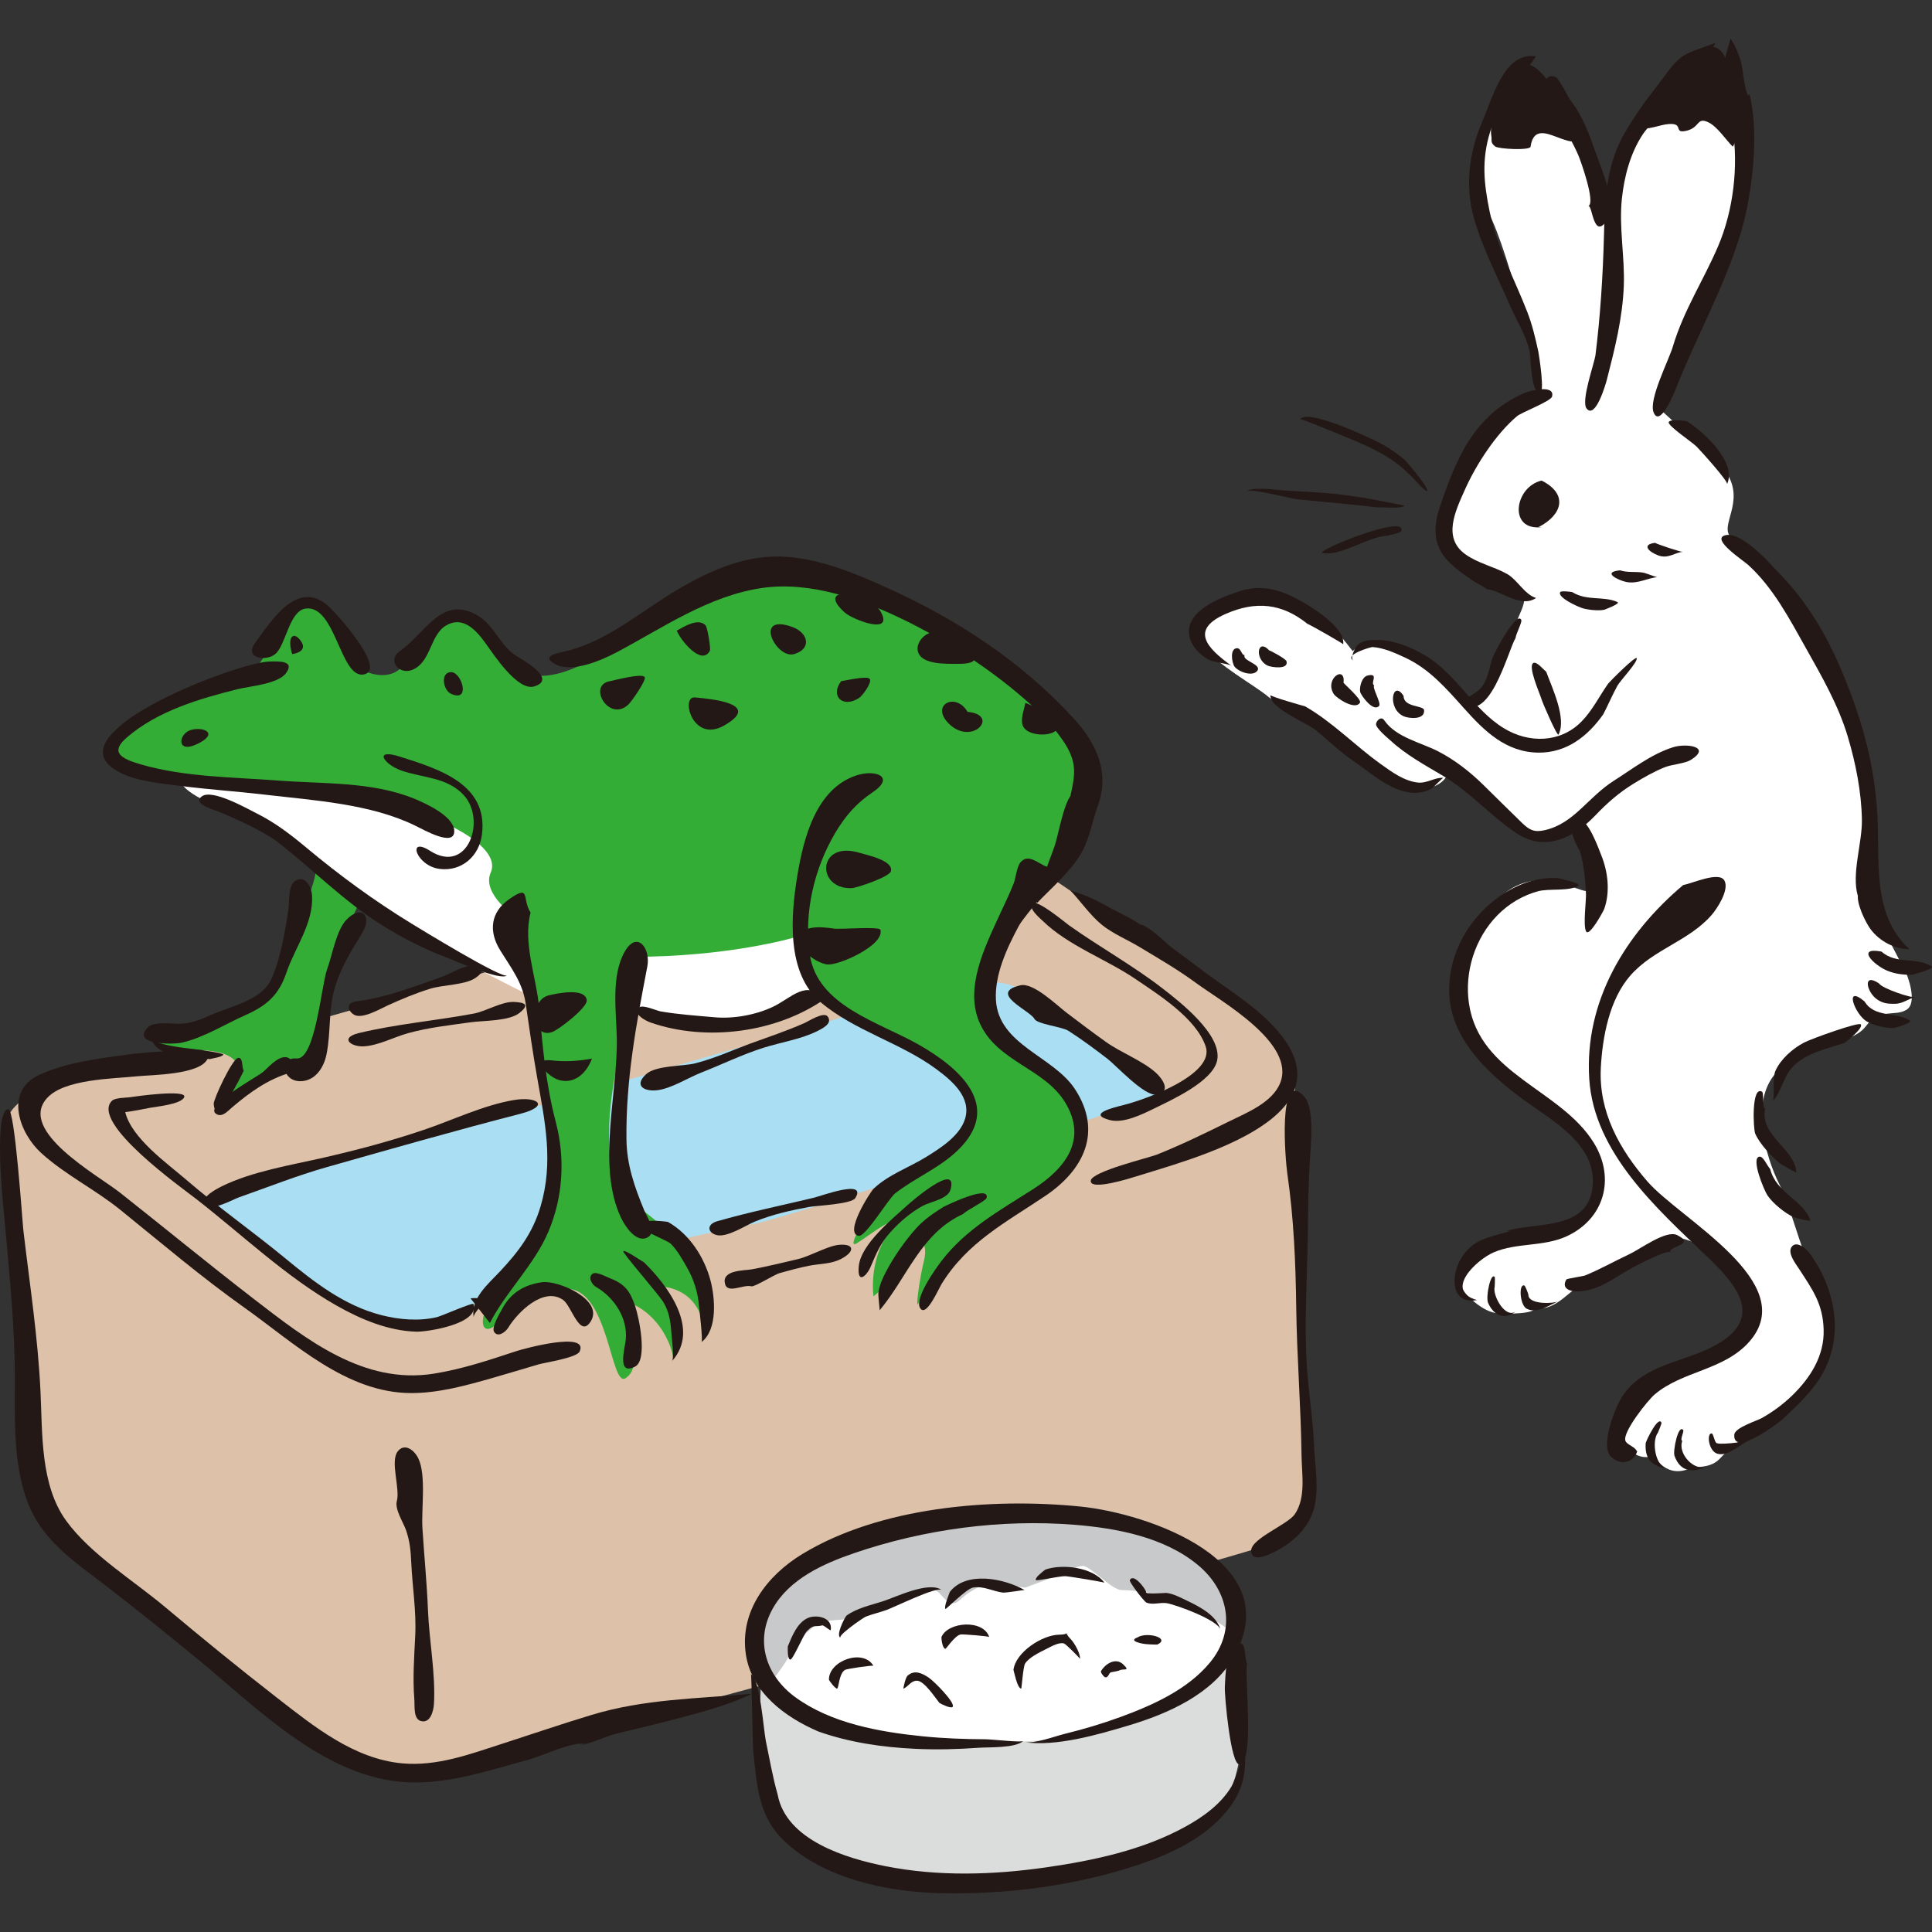 <?xml version="1.0" encoding="iso-8859-1"?>
<!-- Generator: Adobe Illustrator 21.1.0, SVG Export Plug-In . SVG Version: 6.00 Build 0)  -->
<svg version="1.1" id="_x31_" xmlns="http://www.w3.org/2000/svg" xmlns:xlink="http://www.w3.org/1999/xlink" x="0px" y="0px"
	 viewBox="0 0 512 512" style="enable-background:new 0 0 512 512;" xml:space="preserve">
<rect x="0" y="0" width="512" height="512" fill="#333333" stroke="none"/>
<g>
	<path style="fill:#DDC1A8;" d="M59.854,277.178c-4.467,1.276-44.43,7.485-51.045,12.123c-6.615,4.638-8.295,7.019-7.657,15.314
		c0.638,8.295,4.466,82.31,8.933,90.605c4.466,8.295,63.168,61.892,80.396,68.911c17.228,7.019,29.989,5.743,43.388,1.276
		c13.399-4.466,204.181-54.874,208.009-58.064c3.828-3.19,5.742-16.59,5.104-24.246c-0.638-7.657-4.467-88.053-3.828-93.796
		c0.638-5.743-3.828-14.037-3.828-14.037s-61.308-43.83-65.083-45.303s-29.989-6.381-35.094-3.828
		c-5.104,2.552-111.661,31.903-114.213,32.541C122.385,259.312,59.854,277.178,59.854,277.178z"/>
	<path style="fill:#AADEF2;" d="M59.854,321.842c-5.511-2.678-4.467-3.828,1.914-5.743c6.381-1.914,82.948-23.608,82.948-23.608
		s70.187-20.418,76.568-22.332c6.381-1.914,37.646-15.314,49.769-7.657c12.123,7.657,36.37,28.075,36.37,28.075
		s-102.09,33.179-107.833,33.818c-5.743,0.638-45.303,10.209-49.131,11.485c-3.828,1.276-26.161,11.485-31.903,14.038
		c-5.743,2.552-9.571,3.19-17.866,0c-8.295-3.19-19.142-10.847-21.056-12.123C77.72,336.518,59.854,321.842,59.854,321.842z"/>
	<path style="fill:#34AD37;" d="M47.731,206.353c-8.295-1.276-17.866-1.276-19.142-6.381c-1.276-5.105,3.19-8.295,9.571-10.847
		c6.381-2.552,28.713-10.847,28.713-10.847s3.828-4.467,6.381-10.209c2.552-5.743,5.743-10.847,9.571-8.295
		c3.828,2.552,8.933,15.314,12.123,17.228s9.571,3.828,12.761-1.914s12.123-14.676,16.59-10.847
		c4.466,3.828,10.209,12.123,14.675,14.038c4.466,1.914,11.485,0.638,20.418-5.105c8.933-5.743,38.284-25.523,49.769-22.332
		c11.485,3.19,32.541,7.019,58.064,26.799c25.523,19.78,23.608,25.523,19.142,37.008c-4.466,11.485-10.209,17.228-12.123,19.78
		c-1.914,2.552-18.504,21.056-13.399,32.541c5.105,11.485,15.314,16.59,20.418,21.056c5.104,4.466,6.739,13.252,1.276,21.056
		c-5.463,7.804-20.418,12.123-25.522,18.504c-5.105,6.381-12.123,13.399-13.399,17.228c-1.276,3.828,0-5.742,1.276-10.847
		c1.276-5.105-1.914-8.295-5.105-1.276c-3.19,7.019-8.295,10.847-8.295,10.847s-1.373-8.989,3.828-16.59
		c5.202-7.601-5.105,0.638-8.295,2.552c-3.19,1.914,3.828-9.571,3.828-9.571s8.295-8.295,17.228-12.761
		c8.933-4.466,11.485-12.123,8.933-17.228c-2.552-5.104-15.952-13.399-26.799-18.504c-10.847-5.105-17.228-13.399-18.504-17.228
		c-1.276-3.828-21.694,11.485-30.627,8.295c-8.933-3.19-9.571-7.019-11.485-2.552c-1.914,4.466-15.314,46.579-3.19,57.426
		c12.123,10.847,22.97,14.037,20.418,37.008c-0.638-13.399-11.485-13.399-11.485-13.399s6.381,11.485,3.19,19.142
		c-1.914-9.571-8.933-14.037-11.485-14.675c0.638,12.123,2.552,17.228-1.276,19.78c-3.828,2.552-4.466-22.332-14.675-23.608
		c-10.209-1.276-15.952,6.381-19.78,9.571c-3.828,3.19-5.104-1.914,0-8.295c5.105-6.381,14.037-10.209,14.037-21.056
		c0-10.847,0.638-24.884-1.914-41.474c-2.552-16.59-6.381-28.075-6.381-28.075s-11.485-11.485-13.399-13.399
		s-24.246-8.295-24.246-8.295s-5.743,10.847-8.295,18.504c-2.552,7.657-5.104,29.351-8.295,32.541
		c-3.19,3.19-8.295,1.276-8.295,1.276s-13.311,8.191-15.313,10.209c-2.003,2.018,3.791-6.371,3.828-9.571
		c0.038-3.2-3.273-4.617-7.657-5.105c-4.384-0.487-19.142-1.276-11.485-2.552c7.657-1.276,25.431-7.401,28.713-12.761
		c3.282-5.36,7.019-19.78,8.933-24.885c1.914-5.104,4.466-12.123-0.638-17.228C75.806,215.924,47.731,206.353,47.731,206.353z"/>
	<path style="fill:#FFFFFF;" d="M76.444,209.543c9.571,0.638,26.161,3.19,35.732,6.381c9.571,3.19,20.418,9.571,17.866,15.314
		c-2.552,5.743,7.019,12.123,7.019,12.123l1.914,19.78c0,0-20.418-10.209-30.627-16.59c-10.209-6.381-26.799-19.78-33.817-24.247
		c-7.019-4.466-9.571-6.381-17.228-8.933c-7.657-2.552-13.399-8.295-5.743-7.019S76.444,209.543,76.444,209.543z"/>
	<path style="fill:#FFFFFF;" d="M167.687,253.569c0,0-3.19,12.123,0,14.037c3.19,1.914,19.78,4.466,29.351,3.828
		c9.571-0.638,19.78-6.381,19.78-8.295c0-1.914-3.828-3.19-5.104-8.933c-1.276-5.743-1.276-5.743-1.276-5.743
		S193.21,253.569,167.687,253.569z"/>
	<path style="fill:#FFFFFF;" d="M424.827,54.493c-1.914-7.657-17.84-46.442-24.885-34.455c-6.381,16.59-12.123,23.608-5.743,35.732
		c6.381,12.123,14.037,47.217,14.037,47.217s-7.657,1.914-13.399,10.847c-0.919,1.43-14.516,26.017-12.123,29.351
		c7.778,10.837,11.365,6.403,17.866,10.847s1.914,7.019,0,14.676c-1.914,7.657-6.43,18.747-10.209,17.866
		s-21.056-23.608-31.903-14.037c-8.295-10.847-15.952-17.228-27.437-14.038c-11.485,3.19-15.952,7.657-12.123,12.761
		c3.828,5.105,13.399,10.209,17.228,13.399c3.828,3.19,10.847,5.104,13.399,7.019c2.552,1.914,9.571,10.847,15.952,14.676
		c6.381,3.828,15.313,3.828,17.866-0.638c9.712,2.261,11.485,12.761,21.056,14.676c9.571,1.914,13.399-1.276,13.399-1.276
		s3.828,10.847,3.828,15.952c0,5.104-14.676-10.209-26.799,5.743c-12.123,15.952-10.209,26.161-2.552,35.732
		c7.657,9.571,19.142,12.761,26.799,25.523c7.657,12.761,4.466,20.418-1.914,22.332c-6.381,1.914-18.393,2.171-24.246,5.743
		c-5.853,3.572-8.295,8.933-3.828,13.399c4.466,4.466,7.657,4.466,7.657,4.466s8.933,0.638,10.209-1.276
		c5.743,0.638,8.933-5.104,13.399-7.019c4.467-1.914,20.418-12.761,25.523-11.485c5.104,1.276,14.676,7.019,15.952,12.761
		c1.276,5.742,5.743,8.295-2.552,14.037c-8.295,5.743-17.866,7.657-21.694,10.847s-13.399,9.571-8.295,15.952
		c5.105,6.381,8.933,3.828,8.933,3.828s3.415,6.746,10.209,3.19c7.019,0,7.019-2.552,9.571-4.466
		c2.552-1.914,5.743-5.743,14.038-10.847c8.295-5.105,15.313-17.228,9.571-31.903c-5.742-14.676-7.019-21.694-10.209-28.075
		c-3.19-6.381-7.96-21.449-0.638-29.351c7.322-7.902,19.78-7.019,23.608-12.123c3.828-5.105,7.657-2.552,10.847-4.466
		c3.19-1.914,0-9.571,0-9.571l-9.571-18.504c0,0,2.552-21.056-0.638-36.37c-3.19-15.314-15.314-38.922-21.694-46.579
		c-6.381-7.657-14.037-11.485-15.314-15.314c-1.276-3.828,5.743-10.847-3.19-19.142c-8.933-8.295-15.314-14.037-15.314-14.037
		s17.866-29.989,20.418-47.855c2.552-17.866,7.019-36.37-2.552-40.198c-9.571-3.828-11.485,0-19.142,8.295
		c-7.657,8.295-10.209,28.075-10.209,28.075L424.827,54.493z"/>
	<path style="fill:#DBDCDC;" d="M202.143,441.16c-0.742,4.45-1.914,29.989,1.914,37.646c3.828,7.657,8.295,20.418,45.303,20.418
		c37.008,0,68.911-11.485,74.654-20.418c5.742-8.933,5.742-25.523,5.742-25.523s-1.914-28.713-3.19-30.627
		c-1.276-1.914-8.295-9.571-24.884-12.761c-16.59-3.19-72.739,4.466-72.739,4.466S203.419,433.504,202.143,441.16z"/>
	<path style="fill:#C8C9CA;" d="M214.904,449.455c0,0-14.037-2.552-15.952-10.209c-1.914-7.657,3.19-21.056,24.885-29.351
		c21.694-8.295,46.579-14.037,69.549-9.571c22.97,4.466,32.541,17.228,33.818,25.523c1.276,8.295-13.399,14.037-13.399,14.037
		L214.904,449.455z"/>
	<path style="fill:#FFFFFF;" d="M205.971,449.455c-3.828-3.19,1.276-6.381,3.19-10.847c1.914-4.466,8.295-8.933,8.295-8.933
		l7.657-0.638l11.485-3.828c0,0,8.739-3.793,10.847-3.828s3.68,5.748,7.019,2.552c3.339-3.195,7.657-4.467,7.657-4.467l9.571,1.276
		l10.209-3.828c0,0,3.19-1.914,5.104-1.914c1.914,0,7.657,6.381,10.209,6.381c2.552,0,7.019,0.638,7.019,0.638l2.552,1.914
		c0,0,12.761,3.828,16.59,6.381c3.828,2.552,5.104,4.466,1.276,8.933c-3.828,4.467-15.952,21.694-56.788,22.332
		c-25.523-0.638-36.37-1.914-43.388-3.828C217.456,455.836,205.971,449.455,205.971,449.455z"/>
	<g>
		<path style="fill:#231815;" d="M110.231,218.9c1.884,0.889,10.342,5.807,10.149,1.243c-0.167-3.946-7.885-7.392-10.815-8.569
			c-11.13-4.471-23.978-3.815-35.752-4.714c-12.105-0.924-24.678-0.889-36.44-4.27c-5.576-1.603-8.193-3.321-3.741-7.167
			c8.076-6.975,19.212-10.268,29.35-12.791c3.182-0.792,10.686-1.342,12.811-4.239c2.419-3.296-1.713-3.169-4.552-3.069
			c-8.279,0.293-55.524,18.085-41.331,28.276c4.692,3.369,12.183,3.932,17.704,4.651c7.495,0.977,15.048,1.454,22.554,2.338
			C83.199,212.125,98.319,212.999,110.231,218.9z"/>
		<path style="fill:#231815;" d="M105.919,172.573c-3.345,2.436-0.198,6.296,3.242,4.985c5.084-1.938,4.73-9.204,8.995-11.76
			c4.634-2.777,8.148,1.382,10.601,4.779c2.014,2.789,8.429,12.698,12.833,11.324c6.23-1.943-3.078-6.986-4.914-8.176
			c-4.186-2.712-5.661-7.882-9.871-10.471C117.122,157.299,112.663,167.998,105.919,172.573z"/>
		<path style="fill:#231815;" d="M67.59,170.398c-2.972,4.02,2.842,5.007,5.356,2.932c2.825-2.332,3.694-11.438,8.019-12.046
			c7.993-1.123,9.219,18.731,15.481,17.445c6.241-1.281-7.626-16.73-9.998-18.602C78.456,153.82,71.842,164.67,67.59,170.398z"/>
		<path style="fill:#231815;" d="M163.467,172.843c12.335-6.555,24.348-14.958,38.511-17.025c12.753-1.86,26.577,3.04,37.913,8.615
			c11.015,5.417,22.036,12.53,31.313,20.562c3.847,3.331,7.618,7.033,10.487,11.255c3.812,5.608,3.307,8.813,1.972,14.716
			c0.191-0.224,0.373-0.456,0.544-0.695c-2.427,2.458-3.647,11.019-4.889,14.417c-1.759,4.813-3.734,9.668-4.606,14.742
			c4.171-4.395,9.847-9.127,12.496-14.576c1.627-3.348,2.417-7.662,3.691-11.178c3.182-8.784-0.058-16.345-6.22-23.12
			c-13.715-15.077-30.877-26.307-49.357-34.679c-8.279-3.751-17.278-7.525-26.442-8.28c-10.617-0.876-19.947,3.206-28.944,8.436
			c-9.601,5.582-17.971,13.211-28.845,16.252c-2.474,0.692-8.368,1.344-3.956,3.719C151.675,178.45,159.533,174.911,163.467,172.843
			z"/>
		<path style="fill:#231815;" d="M172.415,270.984c14.897,5.174,33.538,2.632,46.218-6.293c-5.009-5.258-8.855-0.219-13.81,2.128
			c-4.538,2.149-10.41,3.212-15.395,2.773c-4.667-0.411-9.729-0.758-14.336-1.555c-1.068-0.185-4.789-1.891-5.71-1.052
			C167.504,268.697,171.153,270.533,172.415,270.984z"/>
		<path style="fill:#231815;" d="M243.396,276.8c-10.504-5.968-26.772-10.198-28.792-23.822
			c-1.626-10.962,1.128-22.757,6.726-32.225c2.629-4.446,5.604-7.898,9.905-10.771c6.109-4.081,0.848-6.189-4.299-4.485
			c-10.786,3.571-14.035,16.841-15.663,26.739c-1.747,10.623-2.886,25.647,6.198,33.349c8.966,7.602,21.159,10.724,30.629,17.72
			c4.132,3.053,9.369,7.433,7.66,13.16c-1.348,4.52-6.523,7.791-10.256,10.105c-4.581,2.839-10.031,4.687-13.982,8.445
			c-0.88,0.837-8.001,11.938-3.915,12.502c1.805,0.249,7.9-9.929,9.628-11.274c5.326-4.144,11.674-6.653,16.595-11.41
			C265.872,293.193,254.421,283.048,243.396,276.8z"/>
		<path style="fill:#231815;" d="M236.003,326.512c2.413-2.69,5.327-5.186,8.502-6.939c1.995-1.101,6.695-1.79,7.393-4.315
			c2.133-7.72-10.589,3.374-11.375,4.088c-3.967,3.605-12.389,10.363-12.943,16.237c-0.459,4.865,2.077,2.651,3.174,0.057
			C232.234,332.147,233.355,329.413,236.003,326.512z"/>
		<path style="fill:#231815;" d="M255.28,321.699c-11.245,5.108-14.854,16.834-22.162,25.534c0.059-0.07-0.449-3.947-0.327-4.745
			c0.299-1.953,1.092-3.73,2.007-5.468c2.091-3.975,4.979-8.148,7.971-11.483c2.076-2.313,4.563-4.004,7.201-5.669
			c0.072-0.045,12.325-6.153,11.504-2.434C261.294,318.245,256.321,320.594,255.28,321.699z"/>
		<path style="fill:#231815;" d="M279.72,228.996c-2.335,3.134-6.245-3.894-9.251-0.508c-1.013,1.141-1.265,4.193-1.843,5.656
			c-1.118,2.834-2.471,5.576-3.739,8.345c-3.862,8.437-9.454,19.47-5.181,28.787c4.655,10.151,17.069,11.812,22.589,20.905
			c5.999,9.882-0.033,17.542-8.581,23.002c-8.777,5.606-17.823,10.589-24.257,19.048c-1.158,1.523-7.882,10.646-5.302,12.787
			c1.634,1.356,4.614-5.512,5.354-6.716c6.85-11.137,17.089-16.356,27.566-23.418c10.118-6.819,15.177-16.938,7.816-28.231
			c-5.736-8.8-20.277-11.693-20.96-23.642c-0.385-6.732,2.957-13.843,6.057-19.616C271.807,242.01,281.059,232.934,279.72,228.996z"
			/>
		<path style="fill:#231815;" d="M72.887,222.623c-4.326-2.881-8.982-4.952-13.719-7.032c-2.088-0.917-8.437-2.493-5.676-4.548
			c2.748-2.046,12.032,3.271,14.394,4.444c4.994,2.479,9.13,5.66,13.392,9.222c8.752,7.313,18,14.07,27.731,20.021
			c2.035,1.244,24.241,14.862,25.363,13.751c-1.577,1.562-13.596-3.796-15.817-4.643c-5.98-2.28-11.663-5.131-17.097-8.512
			C90.928,238.774,82.63,230.064,72.887,222.623z"/>
		<path style="fill:#231815;" d="M140.609,241.833c-2.089,8.263,1.53,16.935,2.278,25.308c0.923,10.327,1.748,20.138,4.391,30.165
			c2.536,9.619,1.955,19.899-1.944,29.089c-3.753,8.846-11.1,15.699-15.512,24.21c-1.71-2.182-3.421-4.363-5.131-6.545
			c6.618-0.553,1.005,3.06,0.834,4.923c-0.885-4.781,3.948-8.816,6.862-11.917c4.952-5.271,8.756-10.235,10.85-17.287
			c3.508-11.813,1.198-22.382-0.862-34.103c-1.143-6.503-2.098-13.036-3.037-19.57c-0.821-5.711-3.792-9.442-6.79-14.28
			c-3.062-4.941-2.624-10.025,2.373-13.523C140.764,234.213,138.23,238.206,140.609,241.833z"/>
		<path style="fill:#231815;" d="M134.666,351.882c2.466-4.077,9.445-11.088,14.628-7.335c2.175,1.575,4.433,10.383,7.316,5.532
			c3.361-5.656-8.736-10.883-12.99-10.277c-4.715,0.672-8.203,2.784-10.446,6.892c-0.671,1.229-2.958,5.008-2.255,6.213
			C131.907,354.603,134.023,352.956,134.666,351.882z"/>
		<path style="fill:#231815;" d="M157.937,341.039c4.881,2.83,8.44,8.303,7.899,13.967c-0.218,2.282-2.457,9.67,2.458,7.162
			c3.378-1.724,1.112-12.886,0.002-16.107c-1.37-3.977-2.708-5.785-6.68-7.326c-0.912-0.354-3.545-1.818-4.501-1.223
			C155.671,338.413,156.868,340.456,157.937,341.039z"/>
		<path style="fill:#231815;" d="M170.622,334.485c6.031,5.857,15.171,17.647,7.46,26.228c0.646-0.719-0.11-6.677-0.195-7.872
			c-0.195-2.74-0.594-5.19-2.007-7.629c-1.182-2.039-11.175-13.425-10.716-13.665C165.796,331.219,169.699,334.024,170.622,334.485z
			"/>
		<path style="fill:#231815;" d="M177.012,323.824c5.653,3.183,9.613,9.29,11.262,15.462c1.208,4.522,1.978,13.043-2.365,16.377
			c0.417-0.32-0.557-8.406-0.637-9.339c-0.332-3.898-1.359-7.195-3.298-10.578c-1.155-2.017-2.555-4.521-4.234-6.156
			c-0.836-0.815-8.807-4.045-8.782-4.78C169.02,322.969,175.769,323.567,177.012,323.824z"/>
		<path style="fill:#231815;" d="M171.536,256.205c0.965-4.936-2.723-9.705-5.971-4.023c-3.637,6.363-2.279,15.71-2.11,22.705
			c0.354,14.694-5.447,34.218,1.208,48.011c0.92,1.906,3.79,6.415,6.711,5.14c3.01-1.314,0.143-5.362-0.674-7.336
			c-2.534-6.123-4.592-11.996-4.681-18.671C165.811,286.411,168.594,271.451,171.536,256.205z"/>
		<path style="fill:#231815;" d="M82.702,237.389c-0.082-1.97-1.521-5.176-3.938-4.238c-2.549,0.989-2.011,5.404-2.306,7.544
			c-0.785,5.703-2.233,14.107-4.768,19.197c-2.626,5.274-10.952,6.918-15.924,9.137c-2.681,1.196-4.552,1.981-7.468,2.252
			c-2.147,0.199-7.347-0.799-9.09,0.952c-4.646,4.667,6.553,4.621,8.932,4.091c5.784-1.29,11.489-4.909,16.913-7.314
			c5.744-2.547,8.861-5.389,10.844-11.23C78.181,251.055,83.059,244.764,82.702,237.389z"/>
		<path style="fill:#231815;" d="M76.956,284.261c1.99-0.558,0.604-3.437-0.594-3.947c-2.329-0.991-5.321,2.677-6.715,3.815
			c-1.672,1.365-15.518,8.859-12.434,11.018c1.599,1.12,3.026-0.604,4.253-1.647C66.104,289.556,70.913,286.036,76.956,284.261z"/>
		<path style="fill:#231815;" d="M64.606,283.702c-0.724,1.645-7.603,15.421-7.965,8.803c-0.064-1.183,4.844-11.829,6.441-12.147
			C64.53,280.07,64.013,283.202,64.606,283.702z"/>
		<path style="fill:#231815;" d="M55.626,280.666c-4.257-0.301-14.361-0.065-15.668-5.809c0.46,2.021,9.228,2.905,11.045,3.11
			c1.087,0.122,8.462,1.101,8.175,1.546C58.767,280.154,56.384,280.454,55.626,280.666z"/>
		<path style="fill:#231815;" d="M78.522,280.5c-4.781-0.335-3.7,5.976,0.942,6.03c4.061,0.047,6.353-3.594,7.068-7.13
			c1.225-6.056,0.429-12.003,2.323-18.072c1.613-5.17,4.286-9.423,7.079-13.984c2.872-4.69-0.222-7.593-4.05-3.683
			c-2.793,2.852-3.81,9.465-5.196,13.206C85.145,261.034,83.577,281.121,78.522,280.5z"/>
		<path style="fill:#231815;" d="M403.985,104.139c-13.278,5.813-18.027,17.213-22.398,30.172
			c-1.594,4.727-1.904,9.415,1.374,13.483c1.938,2.405,5.042,4.474,7.532,6.227c0.775,0.546,3.506,1.73,3.941,2.544
			c-0.01-0.018-0.433-0.43-0.186-0.398c3.797,0.488,8.748,5.032,12.833,2.308c-3.098-0.944-4.972-4.876-7.754-6.412
			c-3.572-1.973-7.727-2.79-11.085-5.243c-5.999-4.383-2.52-11.475,0.046-17.211c2.917-6.522,8.208-14.679,13.743-19.316
			c1.252-1.049,8.947-3.944,9.275-5.195C412.157,101.846,405.554,103.464,403.985,104.139z"/>
		<path style="fill:#231815;" d="M446.987,111.596c4.142,2.579,13.381,10.709,10.712,16.703c0.329-0.738-7.021-8.877-8.065-9.927
			c-1.253-1.261-7.714-5.542-7.411-6.498C442.498,111.006,446.183,111.517,446.987,111.596z"/>
		<path style="fill:#231815;" d="M444.138,102.971c5.499-13.973,12.997-27.126,17.287-41.584c2.943-9.921,4.911-26.337,2.158-36.598
			c0.002,0.007-0.109,0.573-0.166,0.542c-1.044-0.564-1.623-7.609-1.999-8.832c-0.677-2.201-1.508-4.346-2.812-6.255
			c-0.625,2.468-1.601,5.048-1.917,7.568c-0.653,5.215,1.676,11.045,2.491,16.319c1.55,10.041,0.163,21.682-3.844,31.071
			c-3.905,9.149-9.133,16.972-12.007,26.627c-1.099,3.691-6.472,14.053-5.108,17.459
			C439.863,113.392,443.58,104.409,444.138,102.971z"/>
		<path style="fill:#231815;" d="M425.833,100.624c2.108-8.195,4.176-16.398,4.492-24.893c0.288-7.723-1.332-15.494-0.498-23.19
			c0.632-5.832,2.217-11.854,5.439-16.806c2.706-4.159,8.342-7.279,10.459-11.492c-0.017,0.033-0.526,0.284-0.54,0.222
			c-0.353-1.537,8.423-10.267,9.441-13.149c-2.731,1.203-6.612,2.08-9.014,3.817c-2.406,1.739-4.587,5.281-6.433,7.606
			c-3.03,3.817-5.88,7.874-8.368,12.062c-5.259,8.854-5.489,17.899-5.751,27.879c-0.27,10.273-0.961,21.16-2.236,31.362
			c-0.278,2.227-3.958,12.304-2.333,14.259C422.824,111.105,425.497,101.923,425.833,100.624z"/>
		<path style="fill:#231815;" d="M407.062,14.932c-8.361-1.33-11.416,10.739-14.164,17.093c-3.579,8.278-4.746,17.152-2.25,25.934
			c2.255,7.936,6.416,15.825,9.688,23.387c1.687,3.9,3.964,7.248,4.956,11.449c0.492,2.083,0.225,9.928,2.488,11.394
			c1.986,1.286-0.087-10.928-0.096-10.968c-0.797-3.633-1.594-7.084-2.948-10.571c-3.479-8.957-8.031-17.175-9.978-26.648
			c-1.537-7.481-2.167-13.673,0.172-21.163C397.458,26.739,402.476,21.752,407.062,14.932z"/>
		<path style="fill:#231815;" d="M409.736,24.35c2.332,6.063,6.04,10.989,8.556,16.834c0.562,1.306,4.646,12.667,2.617,13.423
			c1.18-0.44,1.3,9.843,5.358,3.168c2.121-3.49-1.61-12.401-3.134-16.631c-1.784-4.951-3.481-10.089-6.708-14.238
			c-0.93-1.195-3.199-6.078-4.186-6.485C409.632,19.345,408.943,22.105,409.736,24.35z"/>
		<path style="fill:#231815;" d="M463.339,149.763c6.568,5.97,10.919,14.281,15.21,21.928c4.235,7.548,8.629,15.154,11.123,23.491
			c2.103,7.03,3.617,14.638,3.753,21.992c0.115,6.169-2.809,14.397-1.086,20.227c0.05-0.214,0.091-0.43,0.123-0.647
			c-0.734,2.293,1.933,7.746,3.286,9.531c2.423,3.196,6.261,5.195,10.29,5.267c-8.775-7.965-8.206-19.893-8.351-30.863
			c-0.169-12.87-2.552-24.359-7.039-36.397c-4.55-12.208-9.83-22.708-18.954-32.192c-2.551-2.652-10.237-11.549-14.608-10.218
			C453.477,142.981,461.957,148.488,463.339,149.763z"/>
		<path style="fill:#231815;" d="M446.05,234.555c-15.281,12.889-26.204,30.782-24.882,51.368
			c1.258,19.582,17.99,34.442,31.179,47.041c6.866,6.559,14.908,15.158,4.182,22.371c-8.43,5.669-19.997,5.367-26.312,14.264
			c-2.096,2.953-6.326,13.643-3.253,16.48c2.941,2.716,6.333,1.091,6.966-1.689c-0.026,0.129-0.046,0.259-0.061,0.39
			c-0.519-1.51-2.776-1.835-3.128-2.996c-0.718-2.372,5.943-10.685,7.726-12.209c7.411-6.333,18.423-6.371,25.156-14.061
			c13.654-15.596-18.298-32.374-27.004-42.373c-7.455-8.563-12.998-18.551-12.386-30.171c0.432-8.195,2.273-18.124,7.83-24.452
			c6.172-7.028,15.433-9.06,21.527-16.036c1.408-1.612,4.751-6.626,3.403-9.119C455.626,230.836,448.65,234.061,446.05,234.555z"/>
		<path style="fill:#231815;" d="M439.366,379.655c-1.77,2.372-0.688,9.255,2.757,9.703c-3.569-0.748-6.31-1.902-6.007-6.846
			c0.036-0.588,3.396-7.533,4.194-5.451C440.379,377.241,439.47,379.48,439.366,379.655z"/>
		<path style="fill:#231815;" d="M445.826,381.857c-1.308,3.456,3.438,8.476,6.767,6.621c-3.387,1.738-7.158,2.055-8.839-2.688
			c-0.451-1.274,0.994-8.44,2.306-6.819C446.372,379.356,445.1,381.592,445.826,381.857z"/>
		<path style="fill:#231815;" d="M454.737,382.214c-0.116,0.974,8.011-0.172,8.897-0.471c-2.315,0.777-5.51,4.27-8.404,3.54
			c-2.6-0.655-3.003-5.851-1.506-5.371C453.969,379.991,454.553,382.341,454.737,382.214z"/>
		<path style="fill:#231815;" d="M479.686,332.264c-0.765-1.06-3.286-3.516-4.729-2.02c-1.556,1.614,1.025,4.814,1.878,6.133
			c3.518,5.436,6.242,9.125,6.449,15.963c0.211,6.947-3.5,12.799-8.372,17.508c-2.396,2.316-5.126,4.336-8.034,5.959
			c-1.315,0.734-7.155,2.529-7.276,4.396c-0.388,5.994,11.624-2.98,12.836-4.123c3.942-3.719,8.051-7.495,10.688-12.297
			C488.769,353.506,486.229,341.331,479.686,332.264z"/>
		<path style="fill:#231815;" d="M488.869,276.357c-4.674,1.6-9.879,2.531-13.541,6.118c-2.758,2.701-3.053,6.535-5.438,9.277
			c0.359-0.413-0.185-6.241,0.623-7.993c1.455-3.157,4.537-5.86,7.576-7.464c1.877-0.991,14.504-5.543,15.036-4.824
			C493.848,272.447,489.66,275.746,488.869,276.357z"/>
		<path style="fill:#231815;" d="M418.673,225.501c-0.999-1.678-3.994-7.04-0.493-8.162c2.539-0.814,5.427,7.461,6.178,9.318
			c1.767,4.371,2.388,9.652,0.792,14.191c-0.196,0.556-3.969,7.541-4.819,5.987c-0.861-1.574,0.078-8.218-0.033-10.155
			C420.075,232.818,419.77,229.22,418.673,225.501z"/>
		<path style="fill:#231815;" d="M403.236,234.344c-11.518,4.756-19.838,16.759-19.152,29.371
			c0.66,12.152,10.865,21.335,20.082,28.024c7.357,5.34,18.737,11.525,17.927,22.291c-0.914,12.143-14.548,9.723-22.73,12.135
			c0.112-0.033,0.992,0.053,0.759,0.118c-5.471,1.653-9.845,1.936-13.049,7.425c-2.503,4.287-2.744,12.112,4.363,10.816
			c-8.872-2.415-0.205-10.686,4.502-12.678c6.033-2.553,13.114-1.426,19.166-4.182c9.983-4.547,13.068-15.258,7.357-24.662
			c-8.71-14.343-30.338-18.145-33.165-37.014c-1.258-8.392,1.592-17.416,7.567-23.47c2.961-3.001,6.658-5.219,10.732-6.327
			c2.896-0.787,8.139,0.086,10.641-1.436c1.136-0.691-5.524-2.049-5.319-2.033C409.648,232.473,406.27,233.149,403.236,234.344z"/>
		<path style="fill:#231815;" d="M396.109,341.018c-0.662,2.355,3.027,8.886,5.762,6.33c-2.707,2.436-5.85,1.683-7.498-2.041
			c-0.729-1.647,0.729-8.327,1.757-6.852C396.205,338.563,396.136,340.876,396.109,341.018z"/>
		<path style="fill:#231815;" d="M405.038,343.08c-0.1,2.731,6.838,2.467,8.181,1.666c-2.226,0.865-5.832,3.592-8.663,2.057
			c-1.781-0.965-2.144-6.626-0.6-6.133C404.242,340.763,404.975,342.801,405.038,343.08z"/>
		<path style="fill:#231815;" d="M417.263,342.232c6.185,0.167,10.085-3.404,15.189-6.194c1.069-0.584,9.526-5.095,10.294-4.134
			c-1.245-1.557,6.961-1.949,1.744-4.58c-2.93-1.478-9.609,3.609-12.846,5.123c-3.815,1.784-7.732,4-11.559,5.558
			c-0.477,0.194-4.837,0.842-4.964,1.054C414.003,340.915,415.132,341.975,417.263,342.232z"/>
		<path style="fill:#231815;" d="M498.617,252.179c3.923,3.511,9.442,1.373,13.269,3.916c1.019,0.678-5.132,2.201-5.095,2.199
			c-2.25,0.127-4.789-0.234-6.81-1.118C496.367,255.596,491.882,250.911,498.617,252.179z"/>
		<path style="fill:#231815;" d="M497.962,260.623c0.742,1.292,8.577,3.954,9.696,3.643c-1.668,0.185-3.174,1.704-5.385,1.745
			c-1.954,0.036-3.218-0.078-4.759-1.113C494.643,262.969,493.503,257.613,497.962,260.623z"/>
		<path style="fill:#231815;" d="M494.13,265.402c2.625,4.388,8.394,2.687,12.004,5.054c0.858,0.562-3.835,1.93-4.121,1.953
			c-2.061,0.169-5.542-0.663-7.321-1.727C491.521,268.785,488.565,260.724,494.13,265.402z"/>
		<path style="fill:#231815;" d="M408.54,127.357c-7.209,1.645-8.973,13.543,0.172,12.316c-0.319,0-0.638,0-0.957,0
			C414.034,136.444,415.684,130.952,408.54,127.357z"/>
		<path style="fill:#231815;" d="M416.66,156.913c3.906,2.424,8.167,0.971,11.959,2.615c1.022,0.443-3.585,2.088-3.429,2.053
			c-1.502,0.342-4.184,0.048-5.619-0.343c-1.348-0.367-7.08-2.989-6.052-4.368C413.766,156.538,416.314,156.816,416.66,156.913z"/>
		<path style="fill:#231815;" d="M429.327,151.141c1.982,0.664,4.051,0.279,6.068,0.6c0.825,0.131,3.53,1.264,3.858,1.209
			c-2.637,0.2-5.332,1.918-8.341,1.264C428.853,153.766,424.371,151.63,429.327,151.141z"/>
		<path style="fill:#231815;" d="M438.605,143.857c0.586,0.38,6.927,2.482,7.361,2.391c-2.044,0.116-3.835,1.941-6.519,0.943
			C436.979,146.273,434.915,144.323,438.605,143.857z"/>
		<path style="fill:#231815;" d="M373.112,125.394c-4.409-4.504-10.663-7.209-16.395-9.555c-0.79-0.323-11.963-5-12.148-4.722
			c1.915-2.884,17.681,4.595,20.139,5.797c2.68,1.311,5.005,2.854,7.33,4.747c0.636,0.518,7.332,8.394,6.017,8.447
			C377.387,130.136,374.155,126.103,373.112,125.394z"/>
		<path style="fill:#231815;" d="M364.803,134.449c-6.998-0.885-14.04-1.392-21.053-2.138c-1.905-0.203-12.241-3.027-13.514-2.064
			c1.808-1.368,7.99-0.399,9.94-0.283c4.661,0.279,9.428,0.492,14.072,0.964c2.378,0.242,4.732,0.681,7.107,0.979
			c0.798,0.1,10.965,2.073,10.945,2.091C371.239,134.917,366.205,134.362,364.803,134.449z"/>
		<path style="fill:#231815;" d="M367.639,141.973c-5.183,0.229-12.336,5.565-17.176,4.561c-2.121-0.44,22.174-10.427,20.917-5.874
			C371.2,141.313,368.499,141.663,367.639,141.973z"/>
		<path style="fill:#231815;" d="M9.901,285.086c7.5-3.595,16.666-4.62,24.826-5.732c1.823-0.248,21.88-2.364,20.298,1.198
			c-1.923,4.331-15.101,4.289-18.772,4.679c-6.366,0.676-19.299,0.689-23.855,5.846c-7.693,8.708,13.557,20.375,19.396,24.981
			c11.886,9.376,23.574,19.004,35.565,28.248c13.903,10.718,29.034,22.662,47.561,19.734c7.505-1.186,14.743-3.612,21.934-5.985
			c1.841-0.607,19.32-5.403,16.746,0.125c-0.77,1.653-9.221,2.911-10.79,3.368c-4.148,1.209-8.278,2.483-12.434,3.665
			c-6.987,1.987-14.172,3.99-21.493,3.963c-17.133-0.062-30.945-13.283-44.095-22.622c-11.393-8.091-22.02-17.13-32.877-25.919
			c-6.677-5.405-14.707-9.352-21.018-15.099C5.293,300.438,1.132,289.628,9.901,285.086z"/>
		<path style="fill:#231815;" d="M301.084,311.764c13.988-4.454,55.858-14.914,38.621-37.195
			c-5.398-6.977-13.246-11.608-20.239-16.788c-2.979-2.206-5.922-4.46-8.907-6.657c-1.292-0.951-6.659-6.28-8.468-6.109
			c0.054-0.005,0.494,0.461,0.507,0.544c-0.146-0.926-7.151-4.255-7.941-4.701c-3.435-1.943-7.082-3.853-10.935-4.809
			c2.67,2.833,5.209,6.517,8.22,8.982c2.881,2.358,6.76,3.962,9.956,5.882c5.127,3.079,10.303,6.085,15.125,9.627
			c6.668,4.896,26.48,15.946,22.226,26.495c-2.12,5.255-9.088,7.952-13.796,10.279c-6.212,3.071-12.437,6.091-18.872,8.674
			c-2.013,0.808-17.241,4.454-17.512,6.893C288.758,315.694,299.762,312.178,301.084,311.764z"/>
		<path style="fill:#231815;" d="M1.076,321.907c1.153,12.77,2.461,25.566,2.805,38.391c0.321,11.971-0.916,24.499,2.823,36.089
			c3.776,11.7,12.798,17.216,22.063,24.391c8.066,6.247,16.009,12.652,23.888,19.133c15.224,12.521,32.406,30.094,53.031,32.236
			c11.842,1.23,23.535-2.899,34.8-5.935c3.088-0.832,11.531-4.88,14.653-4.007c-0.234-0.065-1.668,0.266-1.473,0.247
			c2.832-0.269,6.696-2.283,9.658-3.019c5.517-1.371,11.06-2.616,16.554-4.084c6.551-1.75,13.293-3.541,19.425-6.486
			c-14.646,1.336-28.469,1.34-42.654,5.647c-7.915,2.403-15.759,5.08-23.63,7.627c-8.576,2.775-17.218,5.993-26.381,5.172
			c-12.831-1.15-23.496-9.819-33.29-17.431c-10.036-7.801-19.902-15.856-29.639-24.027c-8.428-7.073-19.67-13.906-26.169-22.834
			c-6.867-9.434-6.282-23.136-6.805-34.222c-0.674-14.283-2.848-28.39-4.525-42.575c-0.303-2.565-2.253-32.468-4.016-32.28
			C-1.837,294.369,0.882,319.849,1.076,321.907z"/>
		<path style="fill:#231815;" d="M346.516,364.624c-1.144-13.798,0.111-28.178,0.13-42.042c0.007-5.046,0.225-10.036,0.482-15.069
			c0.202-3.941,1.417-13.918-1.666-17.116c-6.891-7.148-4.806,17.237-4.303,20.677c1.698,11.609,2.207,23.553,2.353,35.27
			c0.164,13.163,1.241,26.229,1.41,39.369c0.065,5.029,1.211,11.095-1.759,15.536c-1.856,2.774-11.592,6.452-11.588,9.692
			c0.005,3.806,5.949,0.547,7.993-0.67c3.797-2.262,7.106-5.602,8.472-9.885c1.726-5.409,0.396-12.113,0.17-17.688
			C347.964,376.626,347.036,370.669,346.516,364.624z"/>
		<path style="fill:#231815;" d="M58.929,314.308c-1.375,0.685-5.917,2.957-4.585,4.856c1.462,2.085,7.297-1.264,8.903-1.829
			c7.74-2.721,15.498-5.805,23.393-8.044c17.035-4.83,34.057-9.691,51.205-14.108c8.097-2.086,4.609-4.721-1.675-3.659
			c-8.115,1.372-16.199,5.324-23.995,7.947c-8.712,2.931-17.41,5.261-26.374,7.31C77.219,308.744,66.884,310.419,58.929,314.308z"/>
		<path style="fill:#231815;" d="M198.633,276.634c-4.812,1.793-9.369,3.882-14.375,5.155c-3.353,0.852-10.515,0.492-13.109,2.949
			c-3.246,3.075-0.281,4.588,3.045,4.18c3.787-0.465,8.109-3.289,11.633-4.668c5.534-2.166,10.843-4.79,16.512-6.584
			c4.598-1.455,10.084-2.281,14.352-4.468c1.271-0.651,4.058-1.974,2.638-3.827c-1.039-1.356-5.169,1.324-6.067,1.721
			C208.477,273.211,203.547,274.846,198.633,276.634z"/>
		<path style="fill:#231815;" d="M274.125,270.004c-1.13-2.206-12.442-6.849-3.704-8.892c3.437-0.803,9.611,5.279,12.263,7.286
			c3.456,2.617,6.901,5.244,10.436,7.753c4.015,2.851,9.551,4.88,13.165,8.103c1.504,1.341,4.465,5.084,0.188,5.815
			c-3.16,0.54-10.772-7.791-12.979-9.481c-3.256-2.494-6.907-5.216-10.365-7.422C281.389,272.058,274.876,271.456,274.125,270.004z"
			/>
		<path style="fill:#231815;" d="M199.138,340.889c-2.287-0.625-6.696,2.39-7.084-1.115c-0.359-3.246,5.312-3.041,7.223-3.396
			c4.088-0.759,8.125-1.741,12.17-2.695c3.298-0.778,8.07-3.633,11.106-3.815c3.953-0.237,3.917,1.82,0.525,3.663
			c-2.768,1.503-5.704,1.313-8.711,1.913c-2.589,0.516-5.255,1.235-7.803,1.953C205.287,337.758,199.913,341.109,199.138,340.889z"
			/>
		<path style="fill:#231815;" d="M105.162,397.807c0.927-3.28-1.804-10.464,0.21-13.134c1.802-2.389,4.461-0.433,5.553,1.955
			c2.039,4.461,0.71,13.37,1.023,18.355c0.456,7.244,1.18,14.472,1.469,21.725c0.319,8.011,2.051,16.97,1.583,24.883
			c-0.094,1.584-0.868,5.279-3.522,4.484c-1.974-0.592-1.544-4.034-1.674-5.689c-0.453-5.766-0.046-11.147,0.236-16.921
			c0.321-6.54-0.764-12.917-1.057-19.45c-0.137-3.055-0.368-5.544-1.363-8.466C106.946,403.567,104.563,399.964,105.162,397.807z"/>
		<path style="fill:#231815;" d="M216.903,458.874c-8.819-3.774-17.684-10.302-19.23-20.385c-1.752-11.432,5.6-20.961,14.917-26.63
			c20.594-12.531,50.133-14.964,73.646-12.618c18.096,1.806,55.131,14.542,40.747,39.848c-5.601,9.855-17.513,15.075-27.875,18.173
			c-8.167,2.442-19.149,5.665-27.72,4.425c3.018,0.437,7.875-1.485,10.885-2.227c4.938-1.217,9.825-2.663,14.601-4.413
			c8.557-3.135,17.845-7.27,23.782-14.46c7.013-8.493,5.043-19.036-3.238-25.882c-8.871-7.333-21.463-9.726-32.615-10.62
			c-19.551-1.568-39.948,1.177-58.497,7.531c-8.145,2.79-17.179,6.854-21.559,14.741c-4.78,8.608-1.666,17.764,5.929,23.35
			c9.509,6.994,22.402,9.282,33.883,10.435c5.53,0.555,11.087,0.754,16.642,0.782c1.661,0.009,9.544,0.906,9.993,0.451
			c-2.141,1.943-9.207,1.607-11.86,1.799c-5.564,0.403-11.15,0.542-16.723,0.283C233.887,463.052,225.164,461.785,216.903,458.874z"
			/>
		<path style="fill:#231815;" d="M206.087,475.592c2.259,12.158,18.342,16.945,28.658,18.982c13.984,2.762,28.514,2.306,42.56,0.285
			c12.527-1.803,25.58-4.583,36.77-10.732c4.721-2.594,9.403-5.931,12.24-10.618c0.87-1.437,4.62-10.996,2.504-12.046
			c1.854,0.92,1.055,8.077,0.707,9.738c-0.795,3.789-2.881,7.094-5.44,9.929c-5.794,6.421-14.048,10.231-22.104,12.946
			c-16.876,5.688-35.437,8.098-53.204,7.62c-13.963-0.376-30.559-3.902-40.997-13.865c-6.885-6.571-7.238-14.904-8.164-23.807
			c-0.155-1.489-0.42-20.233-0.619-20.354c2.517,1.531,3.345,14.807,3.964,17.757C203.949,466.138,204.773,470.965,206.087,475.592z
			"/>
		<path style="fill:#231815;" d="M330.496,441.013c-0.763,3.115,2.12,26.143-2.029,26.562c-2.321,0.235-3.983-18.199-3.874-20.527
			c0.125-2.672,0.325-9.627,2.629-11.029C330.53,434.006,329.536,438.366,330.496,441.013z"/>
		<path style="fill:#231815;" d="M208.777,436.304c1.094-2.656,2.532-6.374,5.41-7.56c2.166-0.893,6.467-0.178,5.985,3.216
			c-0.059,0.418-1.809-1.308-2.244-1.211c-2.189,0.49-2.225-0.354-4.109,1.549c-0.948,0.958-3.696,7.65-4.4,7.516
			C208.674,439.672,208.748,437.082,208.777,436.304z"/>
		<path style="fill:#231815;" d="M224.303,428.185c2.697-2.016,6.497-2.803,9.712-3.843c3.494-1.13,12.026-5.364,15.538-2.996
			c-1.389-0.936-12.494,4.556-14.607,5.313c-1.788,0.641-3.75,1.093-5.495,1.764c-0.653,0.251-7.841,5.202-6.636,5.645
			C221.352,433.529,223.725,428.927,224.303,428.185z"/>
		<path style="fill:#231815;" d="M251.707,421.88c4.295-5.548,14.175-3.676,19.813-0.512c-0.091-0.051-4.984,0.791-5.802,0.682
			c-2.631-0.349-5.196-1.851-7.916-1.314c-1.665,0.329-7.11,5.763-7.233,5.666C250.04,425.98,251.473,422.589,251.707,421.88z"/>
		<path style="fill:#231815;" d="M271.281,421.299"/>
		<path style="fill:#231815;" d="M277.011,415.964c4.421-1.573,12.556-0.702,15.68,3.467c-0.117-0.156-9.229-1.671-10.332-1.727
			c-1.466-0.074-7.726,1.348-7.853,1.033C274.233,418.063,276.374,416.477,277.011,415.964z"/>
		<path style="fill:#231815;" d="M303.733,421.844c-0.576,0.803,5.075,0.27,5.312,0.292c1.877,0.175,3.936,1.302,5.59,2.088
			c3.185,1.513,7.833,3.903,8.81,7.667c-0.666-2.567-11.678-6.576-14.147-7.015c-1.822-0.324-3.768,0.542-5.499-0.18
			c-0.555-0.232-4.642-5.472-4.386-5.96C300.435,416.788,303.549,421.089,303.733,421.844z"/>
		<path style="fill:#231815;" d="M268.577,442.569c0.527-4.677,7.588-9.295,12.099-9.361c3.625-0.052,0.602-1.417,3.095,1.199
			c1.011,1.061,2.53,3.753,2.437,5.195c0.008-0.119-3.64-3.846-4.208-4.051c-1.29-0.466-3.499,0.831-5.014,1.593
			c-1.608,0.81-4.336,2.131-5.332,3.728c-0.497,0.797-0.932,6.599-0.996,6.607C269.578,447.614,268.661,442.559,268.577,442.569z"/>
		<path style="fill:#231815;" d="M248.965,451.3c-1.09-1.304-4.046-5.964-6.02-5.895c-1.626,0.057-2.186,1.549-3.549,2.12
			c-0.061,0.026,0.538-2.929,1.097-3.431c1.863-1.671,3.891-0.688,5.709,0.554c1.368,0.935,6.894,6.489,6.293,7.639
			C252.149,452.952,249.411,451.579,248.965,451.3z"/>
		<path style="fill:#231815;" d="M249.488,433.844c1.718-4.092,11.095-4.763,12.661-0.038c-0.057-0.171-7.07-0.795-7.63-0.649
			c-1.568,0.409-3.754,3.794-3.954,3.793C249.796,436.945,249.466,434.555,249.488,433.844z"/>
		<path style="fill:#231815;" d="M219.674,445.055c0.044-4.952,9.041-8.242,11.796-3.602c-0.125-0.21-7.066,0.771-7.573,1.101
			c-1.578,1.026-1.604,4.774-2.037,4.932C221.415,447.649,219.557,445.228,219.674,445.055z"/>
		<path style="fill:#231815;" d="M291.824,442.794c1.171-1.938,3.878-3.608,5.866-1.689c2.092,2.02-0.243,0.914-1.149,1.633
			c-0.057,0.045-1.727,0.383-2.084,0.427c-0.639,0.079-0.676,1.646-1.679,1.285C292.543,444.366,291.484,443.128,291.824,442.794z"
			/>
		<path style="fill:#231815;" d="M301.4,433.951c2.559-1.635,8.888,0.176,5.312,1.868c-0.108,0.051-2.873-0.052-3.276-0.149
			C303.84,435.767,298.551,435.032,301.4,433.951z"/>
		<path style="fill:#231815;" d="M119.536,183.867c-2.179-0.991-2.872-5.744,0-5.744C122.408,178.123,124.8,186.26,119.536,183.867z
			"/>
		<path style="fill:#231815;" d="M77.419,173.338c-1.436-4.786,0.479-6.221,2.393-3.35S77.419,173.338,77.419,173.338z"/>
		<path style="fill:#231815;" d="M179.36,167.117c1.966-1.072,5.594-3.428,7.605-1.414c0.523,0.524,1.445,6.217,1.156,6.761
			C185.91,176.62,180.239,169.532,179.36,167.117z"/>
		<path style="fill:#231815;" d="M209.991,166.16c4.147,1.508,5.265,5.743,0.479,7.178
			C205.683,174.773,199.461,162.33,209.991,166.16z"/>
		<path style="fill:#231815;" d="M223.87,162.33c2.034,1.831,13.008,6.172,9.577-0.132C230.467,156.72,215.49,154.789,223.87,162.33
			z"/>
		<path style="fill:#231815;" d="M247.8,167.595c-2.356-0.295-5.017,2.432-4.596,4.812c0.682,3.856,7.735,3.5,10.603,3.518
			C264.967,175.994,251.727,169.165,247.8,167.595z"/>
		<path style="fill:#231815;" d="M222.913,180.517c0.835-0.07,7.016-1.568,7.598-0.572c0.6,1.027-2.001,4.496-2.889,5.058
			C223.283,187.749,219.95,184.438,222.913,180.517z"/>
		<path style="fill:#231815;" d="M184.147,184.824c4.337,0.394,17.995,1.631,7.728,7.463
			C183.517,197.034,180.298,184.474,184.147,184.824z"/>
		<path style="fill:#231815;" d="M161.652,180.517c0.597-0.1,8.736-2.284,9.22-1.029c0.36,0.935-3.495,6.425-4.339,7.216
			C161.369,191.549,155.573,181.53,161.652,180.517z"/>
		<path style="fill:#231815;" d="M256.414,188.652c8.683,0.789,1.273,9.178-4.896,3.19
			C246.375,186.85,253.249,183.236,256.414,188.652z"/>
		<path style="fill:#231815;" d="M271.73,186.26c-0.299,1.793-1.476,4.526-0.552,6.306c1.195,2.301,6.152,2.613,8.209,1.367
			C283.945,191.171,274.586,187.427,271.73,186.26z"/>
		<path style="fill:#231815;" d="M227.699,225.983c2.079,0.624,9.133,2.046,8.408,4.91c-0.374,1.476-9.03,4.433-10.439,4.476
			C216.15,235.66,216.654,222.67,227.699,225.983z"/>
		<path style="fill:#231815;" d="M220.998,246.085c1.722,0.253,12.077-0.631,12.332,0.319c1.117,4.161-11.379,9.635-14.188,9.183
			c-2.514-0.404-6.59-3.049-7.099-5.79C211.122,244.84,217.807,245.615,220.998,246.085z"/>
		<path style="fill:#231815;" d="M145.38,263.792c1.797-0.449,9.75-2.228,10.116,1.294c0.2,1.928-7.411,7.802-9.177,8.415
			C140.797,275.416,140.25,265.074,145.38,263.792z"/>
		<path style="fill:#231815;" d="M146.337,281.022c3.487,0.41,7.084,0.156,10.529-0.479c-1.435,3.965-4.822,6.992-9.022,5.578
			C145.223,285.239,140.334,280.316,146.337,281.022z"/>
		<path style="fill:#231815;" d="M52.054,197.268c-5.375,2.481-4.786-2.871-1.436-3.828
			C53.968,192.482,58.276,194.396,52.054,197.268z"/>
		<path style="fill:#231815;" d="M113.946,225.462c-6.208-3.949-3.634,3.981,2.471,4.795c5.942,0.792,10.565-3.381,11.3-9.063
			c1.734-13.416-11.429-17.41-21.81-20.698c-7.044-2.231-4.189,2.097,0.513,3.727c5.606,1.943,12.081,1.727,16.467,6.48
			C128.967,217.294,123.988,231.906,113.946,225.462z"/>
		<path style="fill:#231815;" d="M39.859,293.561c1.512-0.29,8.216-0.918,8.956-2.803c0.883-2.142-12.95-0.209-14.04-0.024
			c-1.206,0.205-4.219,0.118-5.1,0.98c-5.894,5.771,18.595,23.128,22.334,26.038c12.067,9.389,23.812,20.648,37.12,28.205
			c6.454,3.665,13.751,6.76,21.279,6.952c2.711,0.069,16.803-2.033,15.055-7.349c-0.15-0.458-8.53,3.227-9.688,3.499
			c-4.748,1.116-9.883,0.677-14.566-0.5c-10.001-2.514-18.027-8.846-25.815-15.258c-8.54-7.032-17.604-13.387-25.991-20.615
			c-5.116-4.408-14.518-11.031-16.219-17.965C35.428,294.459,37.64,293.976,39.859,293.561z"/>
		<path style="fill:#231815;" d="M190.042,323.646c-2.764,0.813-2.606,2.958-0.186,3.642c2.763,0.78,7.795-2.577,10.198-3.56
			c4.673-1.91,9.511-2.97,14.464-3.891c1.789-0.333,11.122-0.702,12.148-2.34c3.216-5.136-8.97-0.567-11.013-0.078
			C207.114,319.464,198.497,321.223,190.042,323.646z"/>
		<path style="fill:#231815;" d="M297.661,292.87c-2.878,0.719-9.601,2.37-3.522,3.965c3.561,0.935,8.529-1.5,11.665-3.042
			c4.595-2.26,15.617-7.194,16.757-12.787c1.384-6.79-9.908-15.523-14.379-18.992c-7.945-6.164-16.805-11.039-24.985-16.871
			c-0.847-0.604-8.57-7.089-9.655-5.679c-1.023,1.329,1.935,3.75,2.706,4.503c6.855,6.701,16.85,10.161,24.74,15.531
			c6.063,4.126,16.018,10.355,18.537,17.835C322.014,284.721,303.754,291.35,297.661,292.87z"/>
		<path style="fill:#231815;" d="M94.431,265.38c-2.743,0.305-2.397,2.449-0.606,3.525c2.14,1.286,6.93-1.555,8.865-2.432
			c3.764-1.706,7.446-3.265,11.407-4.477c3.236-0.99,9.092-0.975,11.787-2.759c2.185-1.446,2.696-2.712-0.405-3.196
			c-2.547-0.397-5.857,1.942-8.2,2.768C109.896,261.411,102.233,264.39,94.431,265.38z"/>
		<path style="fill:#231815;" d="M94.957,273.807c-4.963,1.29-1.956,3.634,1.376,3.488c3.83-0.168,8.1-2.464,11.756-3.481
			c5.446-1.514,11.06-2.115,16.643-2.901c3.441-0.484,10.176-0.255,12.958-2.499c2.748-2.217,1.369-2.733-1.38-2.883
			c-3.336-0.182-7.379,2.446-10.779,3.083C115.389,270.515,105.006,271.371,94.957,273.807z"/>
		<path style="fill:#231815;" d="M424.901,189.267c-4.095,5.832-9.743,10.266-17.197,10.188c-8.632-0.091-14.337-5.727-19.73-11.751
			c-4.685-5.231-9.143-10.421-15.615-13.436c-2.612-1.217-5.747-2.633-8.655-2.792c-0.417-0.023-7.735,2.105-5.016,3.577
			c-1.057-0.573,0.473-3.417,0.909-3.91c1.325-1.497,3.183-1.51,5.07-1.548c4.472-0.09,9.499,1.961,13.27,4.256
			c8.125,4.946,12.564,14.234,20.607,19.145c6.6,4.03,14.945,3.92,20.537-1.741c2.899-2.935,4.739-6.74,7.095-10.087
			c0.27-0.384,7.597-7.796,7.591-6.671c0.037,1.246-4.422,5.916-5.153,7.257C427.276,184.205,426.178,186.785,424.901,189.267z"/>
		<path style="fill:#231815;" d="M356.053,180.886c-0.257,0.039,4.852,4.39,4.358,5.297c-1.193,2.188-6.267-1.173-6.969-2.293
			C350.928,179.883,356.586,176.144,356.053,180.886z"/>
		<path style="fill:#231815;" d="M364.242,181.677c-0.844,0.125,1.829,4.639,1.264,5.354c-1.509,1.907-4.914-2.839-5.057-3.711
			c-0.224-1.359,0.487-3.951,1.98-4.301C365.639,178.267,362.925,181.151,364.242,181.677z"/>
		<path style="fill:#231815;" d="M371.968,184.429c-0.023,3.065,5.279,2.482,5.42,3.734c0.3,2.659-3.91,2.256-5.267,1.709
			C367.437,187.986,369,179.797,371.968,184.429z"/>
		<path style="fill:#231815;" d="M366.92,190.998c3.187,4.503,9.699,5.76,14.335,8.18c4.415,2.305,8.262,5.333,11.81,8.797
			c3.436,3.355,6.833,6.769,10.276,10.095c1.929,1.863,3.21,2.574,6.022,1.938c7.813-1.768,11.395-8.715,18.38-13.14
			c5.051-3.2,9.858-7.006,15.638-8.844c3.448-1.097,10.251-0.185,4.797,3.302c-1.648,1.054-5.034,1.216-6.97,1.992
			c-2.831,1.135-5.5,2.654-8.098,4.238c-4.048,2.468-7.136,5.193-10.412,8.62c-5.669,5.932-13.354,9.63-20.833,4.635
			c-6.796-4.539-12.285-10.95-19.459-15.212c-4.799-2.851-9.839-5.583-13.969-9.404c-0.626-0.579-3.918-3.26-3.776-4.355
			C364.765,191.04,366.021,189.56,366.92,190.998z"/>
		<path style="fill:#231815;" d="M346.466,165.307c-6.772-5.45-13.69-6.105-21.619-2.627c-9.435,4.138-5.269,8.915,1.586,13.802
			c-0.772-0.629-4.96-0.95-6.314-1.748c-2.264-1.335-4.358-3.435-4.907-6.074c-1.398-6.723,8.266-10.344,13.257-11.968
			c5.54-1.803,10.21-0.613,15.284,2.033c3.034,1.582,12.914,7.476,12.204,12.01C355.981,170.583,347.85,165.907,346.466,165.307z"/>
		<path style="fill:#231815;" d="M329.863,173.602c-0.874,1.47,4.718,2.46,3.306,4.204c-1.329,1.64-5.149,0.128-6.039-1.205
			c-0.712-1.066-1.249-4.786,0.704-4.82C328.924,171.761,329.04,173.759,329.863,173.602z"/>
		<path style="fill:#231815;" d="M336.376,172.381c0.188-0.054,4.385,2.208,4.561,2.856c0.629,2.314-4.048,1.59-4.945,1.183
			C332.388,174.788,333.166,168.928,336.376,172.381z"/>
		<path style="fill:#231815;" d="M345.869,187.192c7.218,4.124,13.26,10.43,20.015,15.27c2.945,2.11,6.208,4.535,9.924,4.928
			c2.315,0.245,4.684-1.49,6.698-1.245c-0.215-0.026-2.673,2.592-3.191,2.872c-1.686,0.91-3.438,1.206-5.337,1.035
			c-5.648-0.509-10.814-5.306-15.3-8.368c-3.654-2.493-6.6-5.401-9.986-8.195c-2.301-1.899-12.362-5.805-12.005-9.296
			C336.645,184.598,345.274,187.035,345.869,187.192z"/>
		<path style="fill:#231815;" d="M409.778,178.058c1.457,4.007,5.469,12.348,3.257,16.593c-0.338,0.648-4.198-8.307-4.457-9.183
			c-0.524-1.773-3.782-8.928-2.219-9.766C407.239,175.23,409.03,177.43,409.778,178.058z"/>
		<path style="fill:#231815;" d="M401.645,169.069c-2.018,3.234-7.116,24.4-15.052,16.622c0.578,0.567,4.874-2.36,5.431-2.924
			c2.385-2.416,2.493-5.489,3.54-8.5c0.521-1.497,6.395-12.469,7.589-9.989C403.436,164.867,401.727,168.002,401.645,169.069z"/>
		<path style="fill:#231815;" d="M467.76,293.754c-1.389,7.398,7.812,10.512,8.305,16.895c0.023,0.305-4.068-2.102-4.308-2.295
			c-2.18-1.749-5.458-5.241-6.61-7.926c-0.515-1.201-1.046-12.829,1.829-11.106C467.457,289.609,467.001,293.721,467.76,293.754z"/>
		<path style="fill:#231815;" d="M469.117,309.794c1.558,6.348,8.727,8.229,10.667,13.576c0.164,0.453-4.056-0.628-4.416-0.79
			c-2.306-1.04-5.46-3.601-6.924-5.715c-0.927-1.339-4.618-10.186-2.099-10.342C467.319,306.462,468.342,309.02,469.117,309.794z"/>
		<path style="fill:#231815;" d="M405.616,38.876c-0.148,1.039-8.527,0.633-9.392-0.071c-1.356-1.105-0.789-1.476-1.007-2.752
			c-0.621-3.634,1.962-10.086,3.363-13.341c8.157-18.959,19.144,15.313,20.477,14.101C415.442,40.099,406.83,30.371,405.616,38.876z
			"/>
		<path style="fill:#231815;" d="M435.28,34.09c3.931-3.494,13.428-23.93,19.582-21.428c4.303,1.749,4.937,14.989,5.228,18.532
			c0.204,2.493,0.531,5.49-0.888,7.682c-1.869-1.869-4.121-5.352-6.459-6.459c-3.156-1.495-2.166,1.398-5.847,2.245
			c-3.557,0.818-0.523-2.06-4.573-1.793C440.013,33.02,438.001,34.09,435.28,34.09z"/>
	</g>
</g>
</svg>
